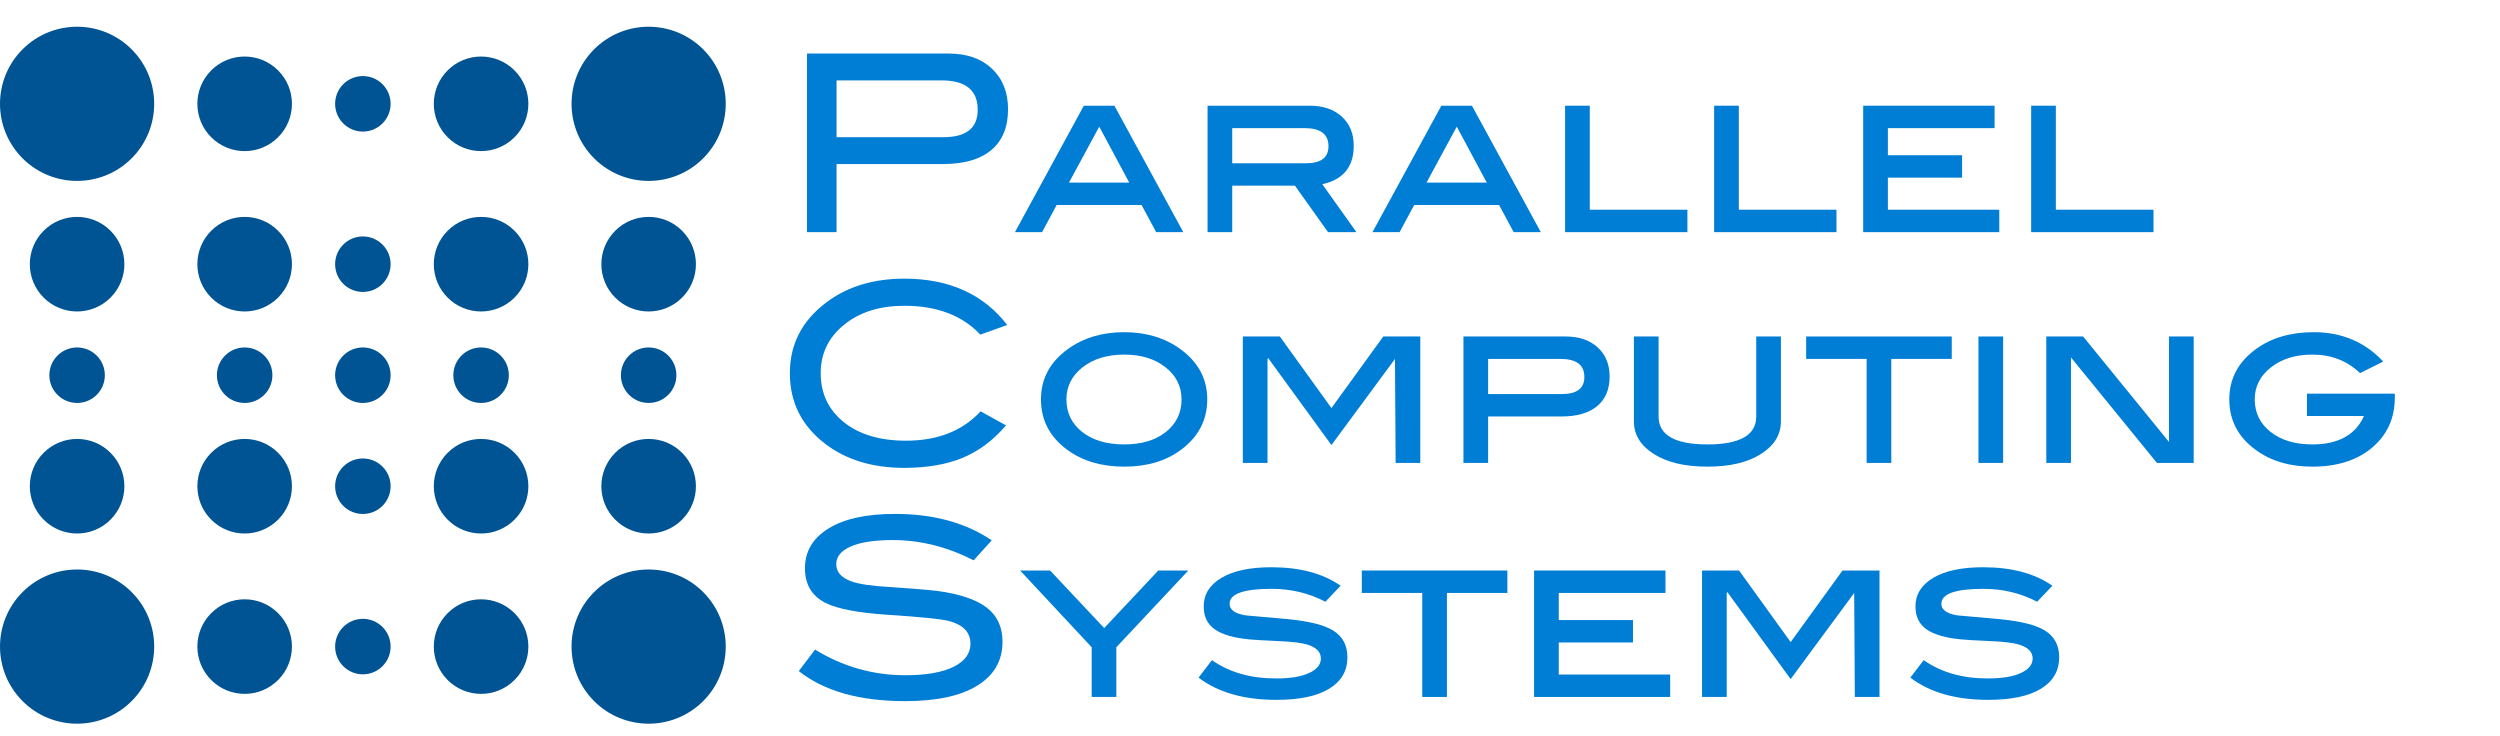<?xml version="1.0" encoding="UTF-8" standalone="no"?>
<svg
   width="608pt"
   height="179pt"
   viewBox="0 0 608 179"
   version="1.2"
   id="svg174"
   xmlns:xlink="http://www.w3.org/1999/xlink"
   xmlns="http://www.w3.org/2000/svg"
   xmlns:svg="http://www.w3.org/2000/svg">
  <defs
     id="defs61">
    <g
       id="g59">
      <symbol
         overflow="visible"
         id="glyph0-0">
        <path
           style="stroke:none;"
           d="M 3.781 0 L 3.781 -46.266 L 26.281 -46.266 L 26.281 0 Z M 7.5 -3.781 L 22.5 -3.781 L 22.5 -42.547 L 7.5 -42.547 Z M 7.5 -3.781 "
           id="path2" />
      </symbol>
      <symbol
         overflow="visible"
         id="glyph0-1">
        <path
           style="stroke:none;"
           d="M 41.703 -43.438 C 46.141 -43.438 49.656 -42.207 52.25 -39.75 C 54.852 -37.289 56.156 -34 56.156 -29.875 C 56.156 -25.562 54.805 -22.266 52.109 -19.984 C 49.41 -17.703 45.477 -16.562 40.312 -16.562 L 14.453 -16.562 L 14.453 0 L 7.266 0 L 7.266 -43.438 Z M 40.438 -23.094 C 46 -23.094 48.781 -25.316 48.781 -29.766 C 48.781 -34.523 45.836 -36.906 39.953 -36.906 L 14.453 -36.906 L 14.453 -23.094 Z M 40.438 -23.094 "
           id="path5" />
      </symbol>
      <symbol
         overflow="visible"
         id="glyph0-2">
        <path
           style="stroke:none;"
           d="M 57.953 -33.547 L 51.422 -31.203 C 47.016 -35.879 40.852 -38.219 32.938 -38.219 C 26.938 -38.219 22.047 -36.676 18.266 -33.594 C 14.484 -30.52 12.594 -26.602 12.594 -21.844 C 12.594 -16.914 14.461 -12.941 18.203 -9.922 C 21.941 -6.91 26.992 -5.406 33.359 -5.406 C 41.035 -5.406 47.078 -7.785 51.484 -12.547 L 57.656 -9.125 C 54.539 -5.477 51.008 -2.844 47.062 -1.219 C 43.125 0.395 38.414 1.203 32.938 1.203 C 25.258 1.203 18.879 -0.719 13.797 -4.562 C 7.992 -8.957 5.094 -14.719 5.094 -21.844 C 5.094 -28.844 8.035 -34.562 13.922 -39 C 19.035 -42.875 25.375 -44.812 32.938 -44.812 C 43.82 -44.812 52.16 -41.055 57.953 -33.547 Z M 57.953 -33.547 "
           id="path8" />
      </symbol>
      <symbol
         overflow="visible"
         id="glyph0-3">
        <path
           style="stroke:none;"
           d="M 45.297 -33.234 C 38.859 -36.516 32.301 -38.156 25.625 -38.156 C 21.176 -38.156 17.77 -37.633 15.406 -36.594 C 13.051 -35.562 11.875 -34.125 11.875 -32.281 C 11.875 -30.363 13.133 -28.961 15.656 -28.078 C 17.457 -27.441 20.398 -27.004 24.484 -26.766 C 30.484 -26.359 34.441 -26.035 36.359 -25.797 C 41.797 -25.078 45.812 -23.738 48.406 -21.781 C 51.008 -19.82 52.312 -17.039 52.312 -13.438 C 52.312 -8.844 50.27 -5.285 46.188 -2.766 C 42.113 -0.242 36.258 1.016 28.625 1.016 C 17.539 1.016 8.922 -1.422 2.766 -6.297 L 6.719 -11.516 C 13.52 -7.359 20.844 -5.281 28.688 -5.281 C 33.758 -5.281 37.695 -5.977 40.5 -7.375 C 43.176 -8.738 44.516 -10.598 44.516 -12.953 C 44.516 -15.711 42.754 -17.555 39.234 -18.484 C 37.398 -18.961 32.441 -19.461 24.359 -19.984 C 17.203 -20.461 12.18 -21.422 9.297 -22.859 C 5.941 -24.535 4.266 -27.352 4.266 -31.312 C 4.266 -35.395 6.172 -38.613 9.984 -40.969 C 13.805 -43.332 19.195 -44.516 26.156 -44.516 C 35.52 -44.516 43.363 -42.375 49.688 -38.094 Z M 45.297 -33.234 "
           id="path11" />
      </symbol>
      <symbol
         overflow="visible"
         id="glyph1-0">
        <path
           style="stroke:none;"
           d="M 3.156 0 L 3.156 -38.547 L 21.906 -38.547 L 21.906 0 Z M 6.25 -3.156 L 18.75 -3.156 L 18.75 -35.453 L 6.25 -35.453 Z M 6.25 -3.156 "
           id="path14" />
      </symbol>
      <symbol
         overflow="visible"
         id="glyph1-1">
        <path
           style="stroke:none;"
           d="M 41.594 0 L 35 0 L 31.453 -6.594 L 10.797 -6.594 L 7.25 0 L 0.656 0 L 17.406 -30.75 L 24.844 -30.75 Z M 28.453 -12.047 L 21.156 -25.656 L 13.797 -12.047 Z M 28.453 -12.047 "
           id="path17" />
      </symbol>
      <symbol
         overflow="visible"
         id="glyph1-2">
        <path
           style="stroke:none;"
           d="M 41.453 0 L 34.547 0 L 26.5 -11.297 L 11.25 -11.297 L 11.25 0 L 5.25 0 L 5.25 -30.75 L 30.094 -30.75 C 33.363 -30.75 35.961 -29.863 37.891 -28.094 C 39.828 -26.332 40.797 -23.969 40.797 -21 C 40.797 -15.895 38.25 -12.781 33.156 -11.656 Z M 29.203 -16.75 C 32.836 -16.75 34.656 -18.133 34.656 -20.906 C 34.656 -23.832 32.719 -25.297 28.844 -25.297 L 11.25 -25.297 L 11.25 -16.75 Z M 29.203 -16.75 "
           id="path20" />
      </symbol>
      <symbol
         overflow="visible"
         id="glyph1-3">
        <path
           style="stroke:none;"
           d="M 35 0 L 5.25 0 L 5.25 -30.75 L 11.25 -30.75 L 11.25 -5.453 L 35 -5.453 Z M 35 0 "
           id="path23" />
      </symbol>
      <symbol
         overflow="visible"
         id="glyph1-4">
        <path
           style="stroke:none;"
           d="M 38.344 0 L 5.25 0 L 5.25 -30.75 L 37.203 -30.75 L 37.203 -25.297 L 11.25 -25.297 L 11.25 -18.703 L 29.297 -18.703 L 29.297 -13.25 L 11.25 -13.25 L 11.25 -5.453 L 38.344 -5.453 Z M 38.344 0 "
           id="path26" />
      </symbol>
      <symbol
         overflow="visible"
         id="glyph1-5">
        <path
           style="stroke:none;"
           d="M 43.844 -15.453 C 43.844 -10.422 41.695 -6.32 37.406 -3.156 C 33.738 -0.445 29.156 0.906 23.656 0.906 C 18.156 0.906 13.551 -0.445 9.844 -3.156 C 5.551 -6.281 3.406 -10.379 3.406 -15.453 C 3.406 -20.453 5.57 -24.52 9.906 -27.656 C 13.695 -30.414 18.281 -31.797 23.656 -31.797 C 28.988 -31.797 33.551 -30.414 37.344 -27.656 C 41.676 -24.488 43.844 -20.422 43.844 -15.453 Z M 37.594 -15.453 C 37.594 -18.617 36.289 -21.223 33.688 -23.266 C 31.094 -25.316 27.75 -26.344 23.656 -26.344 C 19.52 -26.344 16.141 -25.312 13.516 -23.25 C 10.898 -21.188 9.594 -18.586 9.594 -15.453 C 9.594 -12.18 10.875 -9.535 13.438 -7.516 C 16.008 -5.504 19.414 -4.5 23.656 -4.5 C 27.852 -4.5 31.223 -5.504 33.766 -7.516 C 36.316 -9.535 37.594 -12.18 37.594 -15.453 Z M 37.594 -15.453 "
           id="path29" />
      </symbol>
      <symbol
         overflow="visible"
         id="glyph1-6">
        <path
           style="stroke:none;"
           d="M 48.406 0 L 42.406 0 L 42.25 -25.297 L 26.797 -4.344 L 11.406 -25.5 L 11.25 -25.297 L 11.25 0 L 5.25 0 L 5.25 -30.75 L 14.25 -30.75 L 26.797 -13.344 L 39.406 -30.75 L 48.406 -30.75 Z M 48.406 0 "
           id="path32" />
      </symbol>
      <symbol
         overflow="visible"
         id="glyph1-7">
        <path
           style="stroke:none;"
           d="M 30.094 -30.75 C 33.363 -30.75 35.961 -29.863 37.891 -28.094 C 39.828 -26.332 40.797 -23.969 40.797 -21 C 40.797 -17.895 39.785 -15.5 37.766 -13.812 C 35.754 -12.133 32.863 -11.297 29.094 -11.297 L 11.25 -11.297 L 11.25 0 L 5.25 0 L 5.25 -30.75 Z M 29.203 -16.75 C 32.836 -16.75 34.656 -18.133 34.656 -20.906 C 34.656 -23.832 32.719 -25.297 28.844 -25.297 L 11.25 -25.297 L 11.25 -16.75 Z M 29.203 -16.75 "
           id="path35" />
      </symbol>
      <symbol
         overflow="visible"
         id="glyph1-8">
        <path
           style="stroke:none;"
           d="M 40.656 -10.094 C 40.656 -6.863 39.035 -4.223 35.797 -2.172 C 32.566 -0.117 28.234 0.906 22.797 0.906 C 17.328 0.906 12.977 -0.117 9.75 -2.172 C 6.52 -4.223 4.906 -6.863 4.906 -10.094 L 4.906 -30.75 L 10.906 -30.75 L 10.906 -11.297 C 10.906 -6.766 14.867 -4.5 22.797 -4.5 C 30.703 -4.5 34.656 -6.766 34.656 -11.297 L 34.656 -30.75 L 40.656 -30.75 Z M 40.656 -10.094 "
           id="path38" />
      </symbol>
      <symbol
         overflow="visible"
         id="glyph1-9">
        <path
           style="stroke:none;"
           d="M 36.656 -25.297 L 21.953 -25.297 L 21.953 0 L 15.953 0 L 15.953 -25.297 L 1.25 -25.297 L 1.25 -30.75 L 36.656 -30.75 Z M 36.656 -25.297 "
           id="path41" />
      </symbol>
      <symbol
         overflow="visible"
         id="glyph1-10">
        <path
           style="stroke:none;"
           d="M 11.25 0 L 5.25 0 L 5.25 -30.75 L 11.25 -30.75 Z M 11.25 0 "
           id="path44" />
      </symbol>
      <symbol
         overflow="visible"
         id="glyph1-11">
        <path
           style="stroke:none;"
           d="M 41.094 0 L 32.156 0 L 11.25 -25.656 L 11.25 0 L 5.25 0 L 5.25 -30.75 L 14.203 -30.75 L 35.094 -5.094 L 35.094 -30.75 L 41.094 -30.75 Z M 41.094 0 "
           id="path47" />
      </symbol>
      <symbol
         overflow="visible"
         id="glyph1-12">
        <path
           style="stroke:none;"
           d="M 43.656 -16.844 L 43.656 -15.906 C 43.656 -10.906 41.828 -6.852 38.172 -3.75 C 34.523 -0.645 29.664 0.906 23.594 0.906 C 18.133 0.906 13.551 -0.445 9.844 -3.156 C 5.551 -6.281 3.406 -10.379 3.406 -15.453 C 3.406 -20.453 5.551 -24.52 9.844 -27.656 C 13.613 -30.414 18.316 -31.797 23.953 -31.797 C 30.754 -31.797 36.383 -29.414 40.844 -24.656 L 35.203 -21.844 C 32.066 -24.844 28.195 -26.344 23.594 -26.344 C 19.531 -26.344 16.18 -25.312 13.547 -23.25 C 10.91 -21.188 9.594 -18.586 9.594 -15.453 C 9.594 -12.211 10.875 -9.578 13.438 -7.547 C 16.008 -5.516 19.395 -4.5 23.594 -4.5 C 29.895 -4.5 34.082 -6.801 36.156 -11.406 L 22.297 -11.406 L 22.297 -16.844 Z M 43.656 -16.844 "
           id="path50" />
      </symbol>
      <symbol
         overflow="visible"
         id="glyph1-13">
        <path
           style="stroke:none;"
           d="M 41.156 -30.75 L 23.656 -12.094 L 23.656 0 L 17.656 0 L 17.656 -12.094 L 0.25 -30.75 L 7.547 -30.75 L 20.703 -16.75 L 33.844 -30.75 Z M 41.156 -30.75 "
           id="path53" />
      </symbol>
      <symbol
         overflow="visible"
         id="glyph1-14">
        <path
           style="stroke:none;"
           d="M 33.094 -23.156 C 29.094 -25.25 24.742 -26.297 20.047 -26.297 C 13.211 -26.297 9.797 -25.082 9.797 -22.656 C 9.797 -21.219 11.082 -20.281 13.656 -19.844 C 17.156 -19.551 20.656 -19.238 24.156 -18.906 C 29.188 -18.406 32.77 -17.504 34.906 -16.203 C 37.27 -14.766 38.453 -12.582 38.453 -9.656 C 38.453 -6.352 36.973 -3.801 34.016 -2 C 31.066 -0.195 26.797 0.703 21.203 0.703 C 13.297 0.703 6.977 -1.098 2.25 -4.703 L 5.5 -8.953 C 9.727 -5.984 14.926 -4.5 21.094 -4.5 C 24.562 -4.5 27.242 -4.941 29.141 -5.828 C 31.047 -6.711 32 -7.883 32 -9.344 C 32 -10.977 30.832 -12.129 28.5 -12.797 C 27.195 -13.16 25.18 -13.41 22.453 -13.547 C 18.18 -13.742 15.562 -13.895 14.594 -14 C 10.801 -14.363 8.004 -15.176 6.203 -16.438 C 4.398 -17.707 3.5 -19.562 3.5 -22 C 3.5 -24.938 4.941 -27.258 7.828 -28.969 C 10.711 -30.688 14.754 -31.547 19.953 -31.547 C 26.879 -31.547 32.492 -30.047 36.797 -27.047 Z M 33.094 -23.156 "
           id="path56" />
      </symbol>
    </g>
  </defs>
  <g
     id="surface3073">
    <path
       style="fill-rule:nonzero;fill:rgb(0%,32.941%,57.648%);fill-opacity:1;stroke-width:1;stroke-linecap:round;stroke-linejoin:round;stroke:rgb(0%,32.941%,57.648%);stroke-opacity:1;stroke-miterlimit:10;"
       d="M 221.656 341.344 C 228.781 348.473 228.781 360.027 221.656 367.156 C 214.527 374.281 202.973 374.281 195.844 367.156 C 188.719 360.027 188.719 348.473 195.844 341.344 C 202.973 334.219 214.527 334.219 221.656 341.344 "
       transform="matrix(1,0,0,1,-190,-329)"
       id="path63" />
    <path
       style="fill-rule:nonzero;fill:rgb(0%,32.941%,57.648%);fill-opacity:1;stroke-width:1;stroke-linecap:round;stroke-linejoin:round;stroke:rgb(0%,32.941%,57.648%);stroke-opacity:1;stroke-miterlimit:10;"
       d="M 360.656 341.344 C 367.781 348.473 367.781 360.027 360.656 367.156 C 353.527 374.281 341.973 374.281 334.844 367.156 C 327.719 360.027 327.719 348.473 334.844 341.344 C 341.973 334.219 353.527 334.219 360.656 341.344 "
       transform="matrix(1,0,0,1,-190,-329)"
       id="path65" />
    <path
       style="fill-rule:nonzero;fill:rgb(0%,32.941%,57.648%);fill-opacity:1;stroke-width:1;stroke-linecap:round;stroke-linejoin:round;stroke:rgb(0%,32.941%,57.648%);stroke-opacity:1;stroke-miterlimit:10;"
       d="M 221.656 473.344 C 228.781 480.473 228.781 492.027 221.656 499.156 C 214.527 506.281 202.973 506.281 195.844 499.156 C 188.719 492.027 188.719 480.473 195.844 473.344 C 202.973 466.219 214.527 466.219 221.656 473.344 "
       transform="matrix(1,0,0,1,-190,-329)"
       id="path67" />
    <path
       style="fill-rule:nonzero;fill:rgb(0%,32.941%,57.648%);fill-opacity:1;stroke-width:1;stroke-linecap:round;stroke-linejoin:round;stroke:rgb(0%,32.941%,57.648%);stroke-opacity:1;stroke-miterlimit:10;"
       d="M 360.656 473.344 C 367.781 480.473 367.781 492.027 360.656 499.156 C 353.527 506.281 341.973 506.281 334.844 499.156 C 327.719 492.027 327.719 480.473 334.844 473.344 C 341.973 466.219 353.527 466.219 360.656 473.344 "
       transform="matrix(1,0,0,1,-190,-329)"
       id="path69" />
    <path
       style="fill-rule:nonzero;fill:rgb(0%,32.941%,57.648%);fill-opacity:1;stroke-width:1;stroke-linecap:round;stroke-linejoin:round;stroke:rgb(0%,32.941%,57.648%);stroke-opacity:1;stroke-miterlimit:10;"
       d="M 216.527 385.473 C 220.824 389.77 220.824 396.73 216.527 401.027 C 212.23 405.324 205.27 405.324 200.973 401.027 C 196.676 396.73 196.676 389.77 200.973 385.473 C 205.27 381.176 212.23 381.176 216.527 385.473 "
       transform="matrix(1,0,0,1,-190,-329)"
       id="path71" />
    <path
       style="fill-rule:nonzero;fill:rgb(0%,32.941%,57.648%);fill-opacity:1;stroke-width:1;stroke-linecap:round;stroke-linejoin:round;stroke:rgb(0%,32.941%,57.648%);stroke-opacity:1;stroke-miterlimit:10;"
       d="M 216.527 439.473 C 220.824 443.77 220.824 450.73 216.527 455.027 C 212.23 459.324 205.27 459.324 200.973 455.027 C 196.676 450.73 196.676 443.77 200.973 439.473 C 205.27 435.176 212.23 435.176 216.527 439.473 "
       transform="matrix(1,0,0,1,-190,-329)"
       id="path73" />
    <path
       style="fill-rule:nonzero;fill:rgb(0%,32.941%,57.648%);fill-opacity:1;stroke-width:1;stroke-linecap:round;stroke-linejoin:round;stroke:rgb(0%,32.941%,57.648%);stroke-opacity:1;stroke-miterlimit:10;"
       d="M 213.168 415.832 C 215.609 418.27 215.609 422.23 213.168 424.668 C 210.73 427.109 206.77 427.109 204.332 424.668 C 201.891 422.23 201.891 418.27 204.332 415.832 C 206.77 413.391 210.73 413.391 213.168 415.832 "
       transform="matrix(1,0,0,1,-190,-329)"
       id="path75" />
    <path
       style="fill-rule:nonzero;fill:rgb(0%,32.941%,57.648%);fill-opacity:1;stroke-width:1;stroke-linecap:round;stroke-linejoin:round;stroke:rgb(0%,32.941%,57.648%);stroke-opacity:1;stroke-miterlimit:10;"
       d="M 257.277 346.473 C 261.574 350.77 261.574 357.73 257.277 362.027 C 252.98 366.324 246.02 366.324 241.723 362.027 C 237.426 357.73 237.426 350.77 241.723 346.473 C 246.02 342.176 252.98 342.176 257.277 346.473 "
       transform="matrix(1,0,0,1,-190,-329)"
       id="path77" />
    <path
       style="fill-rule:nonzero;fill:rgb(0%,32.941%,57.648%);fill-opacity:1;stroke-width:1;stroke-linecap:round;stroke-linejoin:round;stroke:rgb(0%,32.941%,57.648%);stroke-opacity:1;stroke-miterlimit:10;"
       d="M 314.777 346.473 C 319.074 350.77 319.074 357.73 314.777 362.027 C 310.48 366.324 303.52 366.324 299.223 362.027 C 294.926 357.73 294.926 350.77 299.223 346.473 C 303.52 342.176 310.48 342.176 314.777 346.473 "
       transform="matrix(1,0,0,1,-190,-329)"
       id="path79" />
    <path
       style="fill-rule:nonzero;fill:rgb(0%,32.941%,57.648%);fill-opacity:1;stroke-width:1;stroke-linecap:round;stroke-linejoin:round;stroke:rgb(0%,32.941%,57.648%);stroke-opacity:1;stroke-miterlimit:10;"
       d="M 282.668 349.832 C 285.109 352.27 285.109 356.23 282.668 358.668 C 280.23 361.109 276.27 361.109 273.832 358.668 C 271.391 356.23 271.391 352.27 273.832 349.832 C 276.27 347.391 280.23 347.391 282.668 349.832 "
       transform="matrix(1,0,0,1,-190,-329)"
       id="path81" />
    <path
       style="fill-rule:nonzero;fill:rgb(0%,32.941%,57.648%);fill-opacity:1;stroke-width:1;stroke-linecap:round;stroke-linejoin:round;stroke:rgb(0%,32.941%,57.648%);stroke-opacity:1;stroke-miterlimit:10;"
       d="M 257.277 385.473 C 261.574 389.77 261.574 396.73 257.277 401.027 C 252.98 405.324 246.02 405.324 241.723 401.027 C 237.426 396.73 237.426 389.77 241.723 385.473 C 246.02 381.176 252.98 381.176 257.277 385.473 "
       transform="matrix(1,0,0,1,-190,-329)"
       id="path83" />
    <path
       style="fill-rule:nonzero;fill:rgb(0%,32.941%,57.648%);fill-opacity:1;stroke-width:1;stroke-linecap:round;stroke-linejoin:round;stroke:rgb(0%,32.941%,57.648%);stroke-opacity:1;stroke-miterlimit:10;"
       d="M 314.777 385.473 C 319.074 389.77 319.074 396.73 314.777 401.027 C 310.48 405.324 303.52 405.324 299.223 401.027 C 294.926 396.73 294.926 389.77 299.223 385.473 C 303.52 381.176 310.48 381.176 314.777 385.473 "
       transform="matrix(1,0,0,1,-190,-329)"
       id="path85" />
    <path
       style="fill-rule:nonzero;fill:rgb(0%,32.941%,57.648%);fill-opacity:1;stroke-width:1;stroke-linecap:round;stroke-linejoin:round;stroke:rgb(0%,32.941%,57.648%);stroke-opacity:1;stroke-miterlimit:10;"
       d="M 257.277 439.473 C 261.574 443.77 261.574 450.73 257.277 455.027 C 252.98 459.324 246.02 459.324 241.723 455.027 C 237.426 450.73 237.426 443.77 241.723 439.473 C 246.02 435.176 252.98 435.176 257.277 439.473 "
       transform="matrix(1,0,0,1,-190,-329)"
       id="path87" />
    <path
       style="fill-rule:nonzero;fill:rgb(0%,32.941%,57.648%);fill-opacity:1;stroke-width:1;stroke-linecap:round;stroke-linejoin:round;stroke:rgb(0%,32.941%,57.648%);stroke-opacity:1;stroke-miterlimit:10;"
       d="M 314.777 439.473 C 319.074 443.77 319.074 450.73 314.777 455.027 C 310.48 459.324 303.52 459.324 299.223 455.027 C 294.926 450.73 294.926 443.77 299.223 439.473 C 303.52 435.176 310.48 435.176 314.777 439.473 "
       transform="matrix(1,0,0,1,-190,-329)"
       id="path89" />
    <path
       style="fill-rule:nonzero;fill:rgb(0%,32.941%,57.648%);fill-opacity:1;stroke-width:1;stroke-linecap:round;stroke-linejoin:round;stroke:rgb(0%,32.941%,57.648%);stroke-opacity:1;stroke-miterlimit:10;"
       d="M 355.527 439.473 C 359.824 443.77 359.824 450.73 355.527 455.027 C 351.23 459.324 344.27 459.324 339.973 455.027 C 335.676 450.73 335.676 443.77 339.973 439.473 C 344.27 435.176 351.23 435.176 355.527 439.473 "
       transform="matrix(1,0,0,1,-190,-329)"
       id="path91" />
    <path
       style="fill-rule:nonzero;fill:rgb(0%,32.941%,57.648%);fill-opacity:1;stroke-width:1;stroke-linecap:round;stroke-linejoin:round;stroke:rgb(0%,32.941%,57.648%);stroke-opacity:1;stroke-miterlimit:10;"
       d="M 355.527 385.473 C 359.824 389.77 359.824 396.73 355.527 401.027 C 351.23 405.324 344.27 405.324 339.973 401.027 C 335.676 396.73 335.676 389.77 339.973 385.473 C 344.27 381.176 351.23 381.176 355.527 385.473 "
       transform="matrix(1,0,0,1,-190,-329)"
       id="path93" />
    <path
       style="fill-rule:nonzero;fill:rgb(0%,32.941%,57.648%);fill-opacity:1;stroke-width:1;stroke-linecap:round;stroke-linejoin:round;stroke:rgb(0%,32.941%,57.648%);stroke-opacity:1;stroke-miterlimit:10;"
       d="M 314.777 478.473 C 319.074 482.77 319.074 489.73 314.777 494.027 C 310.48 498.324 303.52 498.324 299.223 494.027 C 294.926 489.73 294.926 482.77 299.223 478.473 C 303.52 474.176 310.48 474.176 314.777 478.473 "
       transform="matrix(1,0,0,1,-190,-329)"
       id="path95" />
    <path
       style="fill-rule:nonzero;fill:rgb(0%,32.941%,57.648%);fill-opacity:1;stroke-width:1;stroke-linecap:round;stroke-linejoin:round;stroke:rgb(0%,32.941%,57.648%);stroke-opacity:1;stroke-miterlimit:10;"
       d="M 257.277 478.473 C 261.574 482.77 261.574 489.73 257.277 494.027 C 252.98 498.324 246.02 498.324 241.723 494.027 C 237.426 489.73 237.426 482.77 241.723 478.473 C 246.02 474.176 252.98 474.176 257.277 478.473 "
       transform="matrix(1,0,0,1,-190,-329)"
       id="path97" />
    <path
       style="fill-rule:nonzero;fill:rgb(0%,32.941%,57.648%);fill-opacity:1;stroke-width:1;stroke-linecap:round;stroke-linejoin:round;stroke:rgb(0%,32.941%,57.648%);stroke-opacity:1;stroke-miterlimit:10;"
       d="M 253.918 415.832 C 256.359 418.27 256.359 422.23 253.918 424.668 C 251.48 427.109 247.52 427.109 245.082 424.668 C 242.641 422.23 242.641 418.27 245.082 415.832 C 247.52 413.391 251.48 413.391 253.918 415.832 "
       transform="matrix(1,0,0,1,-190,-329)"
       id="path99" />
    <path
       style="fill-rule:nonzero;fill:rgb(0%,32.941%,57.648%);fill-opacity:1;stroke-width:1;stroke-linecap:round;stroke-linejoin:round;stroke:rgb(0%,32.941%,57.648%);stroke-opacity:1;stroke-miterlimit:10;"
       d="M 311.418 415.832 C 313.859 418.27 313.859 422.23 311.418 424.668 C 308.98 427.109 305.02 427.109 302.582 424.668 C 300.141 422.23 300.141 418.27 302.582 415.832 C 305.02 413.391 308.98 413.391 311.418 415.832 "
       transform="matrix(1,0,0,1,-190,-329)"
       id="path101" />
    <path
       style="fill-rule:nonzero;fill:rgb(0%,32.941%,57.648%);fill-opacity:1;stroke-width:1;stroke-linecap:round;stroke-linejoin:round;stroke:rgb(0%,32.941%,57.648%);stroke-opacity:1;stroke-miterlimit:10;"
       d="M 352.168 415.832 C 354.609 418.27 354.609 422.23 352.168 424.668 C 349.73 427.109 345.77 427.109 343.332 424.668 C 340.891 422.23 340.891 418.27 343.332 415.832 C 345.77 413.391 349.73 413.391 352.168 415.832 "
       transform="matrix(1,0,0,1,-190,-329)"
       id="path103" />
    <path
       style="fill-rule:nonzero;fill:rgb(0%,32.941%,57.648%);fill-opacity:1;stroke-width:1;stroke-linecap:round;stroke-linejoin:round;stroke:rgb(0%,32.941%,57.648%);stroke-opacity:1;stroke-miterlimit:10;"
       d="M 282.668 388.832 C 285.109 391.27 285.109 395.23 282.668 397.668 C 280.23 400.109 276.27 400.109 273.832 397.668 C 271.391 395.23 271.391 391.27 273.832 388.832 C 276.27 386.391 280.23 386.391 282.668 388.832 "
       transform="matrix(1,0,0,1,-190,-329)"
       id="path105" />
    <path
       style="fill-rule:nonzero;fill:rgb(0%,32.941%,57.648%);fill-opacity:1;stroke-width:1;stroke-linecap:round;stroke-linejoin:round;stroke:rgb(0%,32.941%,57.648%);stroke-opacity:1;stroke-miterlimit:10;"
       d="M 282.668 415.832 C 285.109 418.27 285.109 422.23 282.668 424.668 C 280.23 427.109 276.27 427.109 273.832 424.668 C 271.391 422.23 271.391 418.27 273.832 415.832 C 276.27 413.391 280.23 413.391 282.668 415.832 "
       transform="matrix(1,0,0,1,-190,-329)"
       id="path107" />
    <path
       style="fill-rule:nonzero;fill:rgb(0%,32.941%,57.648%);fill-opacity:1;stroke-width:1;stroke-linecap:round;stroke-linejoin:round;stroke:rgb(0%,32.941%,57.648%);stroke-opacity:1;stroke-miterlimit:10;"
       d="M 282.668 442.832 C 285.109 445.27 285.109 449.23 282.668 451.668 C 280.23 454.109 276.27 454.109 273.832 451.668 C 271.391 449.23 271.391 445.27 273.832 442.832 C 276.27 440.391 280.23 440.391 282.668 442.832 "
       transform="matrix(1,0,0,1,-190,-329)"
       id="path109" />
    <path
       style="fill-rule:nonzero;fill:rgb(0%,32.941%,57.648%);fill-opacity:1;stroke-width:1;stroke-linecap:round;stroke-linejoin:round;stroke:rgb(0%,32.941%,57.648%);stroke-opacity:1;stroke-miterlimit:10;"
       d="M 282.668 481.832 C 285.109 484.27 285.109 488.23 282.668 490.668 C 280.23 493.109 276.27 493.109 273.832 490.668 C 271.391 488.23 271.391 484.27 273.832 481.832 C 276.27 479.391 280.23 479.391 282.668 481.832 "
       transform="matrix(1,0,0,1,-190,-329)"
       id="path111" />
    <g
       style="fill:rgb(0%,49.019%,83.138%);fill-opacity:1;"
       id="g115">
      <use
         xlink:href="#glyph0-1"
         x="189"
         y="56.458"
         id="use113" />
    </g>
    <g
       style="fill:rgb(0%,49.019%,83.138%);fill-opacity:1;"
       id="g131">
      <use
         xlink:href="#glyph1-1"
         x="246.18"
         y="56.458"
         id="use117" />
      <use
         xlink:href="#glyph1-2"
         x="288.43"
         y="56.458"
         id="use119" />
      <use
         xlink:href="#glyph1-1"
         x="333.13"
         y="56.458"
         id="use121" />
      <use
         xlink:href="#glyph1-3"
         x="375.38"
         y="56.458"
         id="use123" />
      <use
         xlink:href="#glyph1-3"
         x="411.63"
         y="56.458"
         id="use125" />
      <use
         xlink:href="#glyph1-4"
         x="447.88"
         y="56.458"
         id="use127" />
      <use
         xlink:href="#glyph1-3"
         x="488.73"
         y="56.458"
         id="use129" />
    </g>
    <g
       style="fill:rgb(0%,49.019%,83.138%);fill-opacity:1;"
       id="g135">
      <use
         xlink:href="#glyph0-2"
         x="187"
         y="112.583"
         id="use133" />
    </g>
    <g
       style="fill:rgb(0%,49.019%,83.138%);fill-opacity:1;"
       id="g153">
      <use
         xlink:href="#glyph1-5"
         x="249.76"
         y="112.583"
         id="use137" />
      <use
         xlink:href="#glyph1-6"
         x="297.01"
         y="112.583"
         id="use139" />
      <use
         xlink:href="#glyph1-7"
         x="350.66"
         y="112.583"
         id="use141" />
      <use
         xlink:href="#glyph1-8"
         x="392.46"
         y="112.583"
         id="use143" />
      <use
         xlink:href="#glyph1-9"
         x="438.01"
         y="112.583"
         id="use145" />
      <use
         xlink:href="#glyph1-10"
         x="475.91"
         y="112.583"
         id="use147" />
      <use
         xlink:href="#glyph1-11"
         x="492.41"
         y="112.583"
         id="use149" />
      <use
         xlink:href="#glyph1-12"
         x="538.76"
         y="112.583"
         id="use151" />
    </g>
    <g
       style="fill:rgb(0%,49.019%,83.138%);fill-opacity:1;"
       id="g157">
      <use
         xlink:href="#glyph0-3"
         x="191.5"
         y="169.5"
         id="use155" />
    </g>
    <g
       style="fill:rgb(0%,49.019%,83.138%);fill-opacity:1;"
       id="g171">
      <use
         xlink:href="#glyph1-13"
         x="247.84"
         y="169.5"
         id="use159" />
      <use
         xlink:href="#glyph1-14"
         x="289.24"
         y="169.5"
         id="use161" />
      <use
         xlink:href="#glyph1-9"
         x="329.94"
         y="169.5"
         id="use163" />
      <use
         xlink:href="#glyph1-4"
         x="367.84"
         y="169.5"
         id="use165" />
      <use
         xlink:href="#glyph1-6"
         x="408.69"
         y="169.5"
         id="use167" />
      <use
         xlink:href="#glyph1-14"
         x="462.34"
         y="169.5"
         id="use169" />
    </g>
  </g>
</svg>

